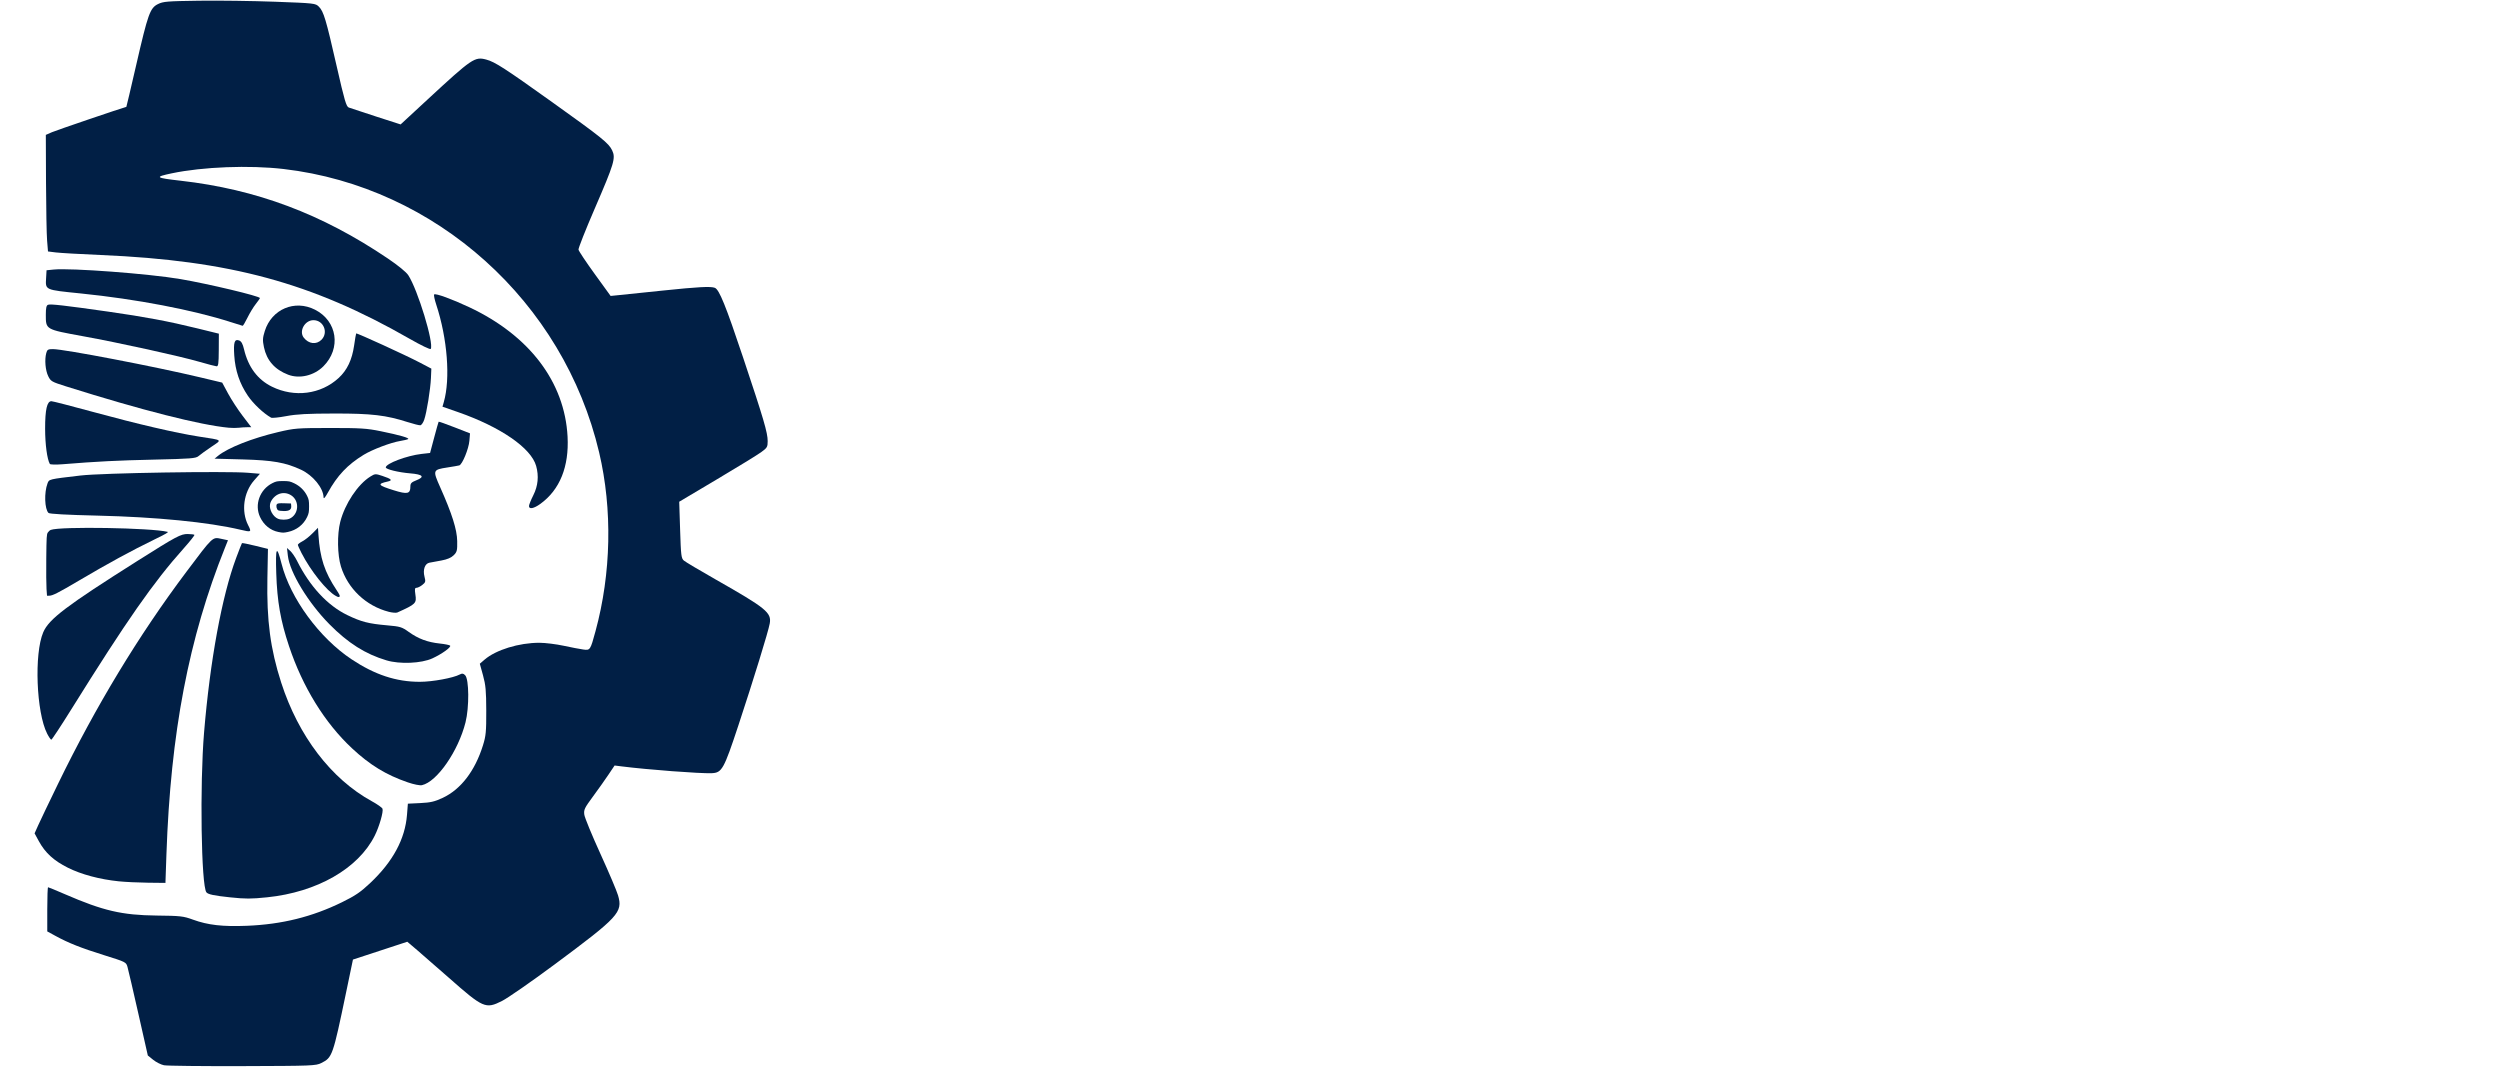 <?xml version="1.0" encoding="UTF-8" standalone="no"?>
<svg
   xmlns:dc="http://purl.org/dc/elements/1.1/"
   xmlns:cc="http://creativecommons.org/ns#"
   xmlns:rdf="http://www.w3.org/1999/02/22-rdf-syntax-ns#"
   xmlns:svg="http://www.w3.org/2000/svg"
   xmlns="http://www.w3.org/2000/svg"
   xmlns:sodipodi="http://sodipodi.sourceforge.net/DTD/sodipodi-0.dtd"
   xmlns:inkscape="http://www.inkscape.org/namespaces/inkscape"
   id="svg"
   width="400"
   height="170.833"
   viewBox="0, 0, 400,170.833"
   version="1.1"
   sodipodi:docname="tecnm_sintexto.svg"
   inkscape:version="1.0.2 (e86c870879, 2021-01-15)">
  <defs
     id="defs7" />
  <sodipodi:namedview
     pagecolor="#ffffff"
     bordercolor="#666666"
     borderopacity="1"
     objecttolerance="10"
     gridtolerance="10"
     guidetolerance="10"
     inkscape:pageopacity="0"
     inkscape:pageshadow="2"
     inkscape:window-width="1920"
     inkscape:window-height="1011"
     id="namedview5"
     showgrid="false"
     inkscape:zoom="4.3204224"
     inkscape:cx="45.3343"
     inkscape:cy="88.079733"
     inkscape:window-x="0"
     inkscape:window-y="32"
     inkscape:window-maximized="1"
     inkscape:current-layer="svg"
     inkscape:document-rotation="0" />
  <path
     style="fill:#011f45;stroke:none;stroke-width:0.231;fill-opacity:1"
     d="m 26.248,170.443 c -0.481,-0.096 -1.262,-0.488 -1.736,-0.871 l -0.862,-0.696 -1.512,-6.688 c -0.831,-3.678 -1.613,-7.042 -1.738,-7.474 -0.223,-0.776 -0.27,-0.799 -3.696,-1.869 -3.738,-1.167 -5.714,-1.949 -7.81,-3.092 l -1.331,-0.726 v -3.534 c 0,-1.944 0.058,-3.534 0.129,-3.534 0.071,0 1.295,0.505 2.72,1.123 6.098,2.644 9.105,3.344 14.627,3.405 3.853,0.043 4.291,0.092 5.828,0.652 2.4,0.875 4.749,1.144 8.638,0.987 5.591,-0.225 10.426,-1.423 15.219,-3.771 2.097,-1.027 2.968,-1.618 4.472,-3.033 3.669,-3.451 5.622,-7.065 5.927,-10.967 l 0.138,-1.767 1.997,-0.096 c 1.637,-0.078 2.282,-0.229 3.578,-0.835 2.897,-1.356 5.16,-4.304 6.433,-8.381 0.479,-1.533 0.541,-2.183 0.533,-5.555 -0.008,-3.207 -0.091,-4.116 -0.52,-5.671 l -0.511,-1.852 0.752,-0.649 c 1.825,-1.574 5.515,-2.71 8.785,-2.704 0.928,0.002 2.677,0.217 3.887,0.478 1.209,0.261 2.624,0.532 3.144,0.601 1.09,0.146 1.118,0.105 1.944,-2.934 C 97.798,91.734 98.008,81.502 95.867,72.406 90.186,48.262 69.746,29.892 45.393,27.043 39.904,26.401 32.445,26.688 27.481,27.732 c -2.806,0.59 -2.65,0.721 1.404,1.181 12.125,1.376 22.59,5.301 33.147,12.43 1.666,1.125 2.953,2.176 3.288,2.684 1.512,2.298 4.14,10.924 3.596,11.804 -0.08,0.13 -1.544,-0.574 -3.377,-1.624 C 49.877,45.234 36.793,41.684 16.128,40.802 12.881,40.664 9.652,40.479 8.952,40.392 L 7.679,40.234 7.536,38.498 C 7.457,37.543 7.379,33.346 7.362,29.172 L 7.332,21.582 8.316,21.15 C 8.998,20.85 19.297,17.343 20.216,17.098 c 0.021,-0.006 0.733,-3.031 1.582,-6.722 1.881,-8.176 2.207,-9.089 3.472,-9.721 0.835,-0.418 1.482,-0.471 6.597,-0.541 3.119,-0.043 8.58,0.031 12.136,0.163 6.369,0.238 6.474,0.249 7.022,0.798 0.759,0.759 1.136,2.022 2.839,9.499 1.264,5.55 1.535,6.474 1.945,6.633 0.262,0.102 2.234,0.751 4.383,1.443 l 3.906,1.258 4.277,-3.956 c 7.192,-6.651 7.582,-6.916 9.449,-6.414 1.369,0.369 2.974,1.406 10.506,6.79 7.981,5.705 9.069,6.58 9.617,7.736 0.587,1.236 0.334,2.08 -2.784,9.295 -1.469,3.399 -2.642,6.361 -2.605,6.582 0.036,0.221 1.208,1.979 2.604,3.906 l 2.538,3.504 1.397,-0.141 c 0.768,-0.078 3.897,-0.402 6.952,-0.72 5.674,-0.591 7.656,-0.696 8.325,-0.44 0.701,0.269 1.746,2.845 4.52,11.145 3.288,9.836 3.935,12.038 3.935,13.384 0,0.936 -0.08,1.072 -1.052,1.777 -0.578,0.42 -3.763,2.374 -7.077,4.342 l -6.025,3.579 0.144,4.513 c 0.132,4.142 0.183,4.546 0.611,4.91 0.257,0.218 2.517,1.562 5.023,2.987 8.166,4.643 9.018,5.336 8.704,7.087 -0.23,1.283 -2.605,8.999 -5.004,16.255 -2.335,7.065 -2.642,7.616 -4.276,7.682 -1.862,0.075 -10.234,-0.559 -14.463,-1.094 l -1.078,-0.136 -0.982,1.465 c -0.54,0.806 -1.656,2.38 -2.481,3.499 -1.356,1.839 -1.488,2.117 -1.383,2.903 0.064,0.478 1.222,3.292 2.572,6.252 1.351,2.961 2.624,5.961 2.829,6.667 0.784,2.698 0.109,3.431 -10.204,11.082 -3.692,2.739 -7.461,5.355 -8.377,5.814 -2.614,1.31 -2.986,1.146 -8.549,-3.767 -1.893,-1.672 -4.151,-3.642 -5.018,-4.378 l -1.575,-1.338 -4.348,1.427 -4.348,1.427 -1.097,5.265 c -2.118,10.162 -2.202,10.404 -3.956,11.283 -0.883,0.443 -1.424,0.464 -12.611,0.499 -6.429,0.02 -12.082,-0.042 -12.563,-0.138 z"
     id="path11" />
  <path
     style="fill:#011f45;fill-opacity:1;stroke-width:0.231"
     d="m 84.639,80.964 c 0,-0.195 0.312,-0.973 0.694,-1.729 0.751,-1.489 0.904,-3.056 0.454,-4.676 -0.799,-2.877 -5.692,-6.248 -12.525,-8.63 l -2.465,-0.859 0.21,-0.729 c 1.079,-3.746 0.581,-10.174 -1.211,-15.615 -0.265,-0.804 -0.413,-1.53 -0.329,-1.614 0.217,-0.217 2.856,0.743 5.626,2.047 9.613,4.525 15.26,11.962 15.719,20.702 0.253,4.807 -1.241,8.505 -4.344,10.752 -1.056,0.765 -1.83,0.913 -1.83,0.351 z"
     id="path836" />
  <path
     style="fill:#011f45;fill-opacity:1;stroke-width:0.231"
     d="m 62.188,97.884 c -3.625,-0.935 -6.543,-3.701 -7.636,-7.24 -0.571,-1.849 -0.623,-5.138 -0.113,-7.137 0.741,-2.903 2.815,-6.02 4.835,-7.269 0.731,-0.452 0.809,-0.455 1.896,-0.095 1.477,0.489 1.7,0.718 0.878,0.899 -1.75,0.386 -1.599,0.607 0.962,1.406 2.177,0.679 2.65,0.573 2.65,-0.595 0,-0.524 0.161,-0.694 0.948,-1.003 1.408,-0.553 1.067,-0.945 -0.967,-1.111 -1.861,-0.152 -3.916,-0.652 -3.916,-0.952 0,-0.619 3.38,-1.894 5.722,-2.159 l 1.365,-0.154 0.655,-2.463 c 0.36,-1.355 0.683,-2.496 0.716,-2.537 0.033,-0.04 1.176,0.363 2.54,0.896 l 2.479,0.969 -0.099,1.187 c -0.108,1.296 -1.14,3.804 -1.621,3.939 -0.165,0.046 -1.02,0.195 -1.898,0.33 -2.345,0.36 -2.371,0.432 -1.151,3.168 1.89,4.238 2.689,6.767 2.72,8.615 0.025,1.499 -0.032,1.732 -0.557,2.258 -0.397,0.398 -1.03,0.669 -1.967,0.842 -0.76,0.14 -1.62,0.299 -1.911,0.352 -0.734,0.135 -1.086,1.119 -0.799,2.232 0.205,0.794 0.172,0.917 -0.354,1.331 -0.319,0.251 -0.734,0.456 -0.922,0.456 -0.275,0 -0.311,0.207 -0.184,1.056 0.214,1.428 0.093,1.549 -2.883,2.892 -0.191,0.086 -0.816,0.036 -1.389,-0.112 z"
     id="path838" />
  <path
     style="fill:#011f45;fill-opacity:1;stroke-width:0.231"
     d="m 65.263,67.548 c -3.502,-1.123 -5.787,-1.392 -11.755,-1.384 -4.297,0.006 -6.042,0.1 -7.704,0.414 -1.182,0.223 -2.276,0.335 -2.43,0.247 -1.226,-0.691 -2.86,-2.235 -3.73,-3.524 -1.308,-1.938 -2.008,-4.02 -2.163,-6.428 -0.137,-2.133 0.04,-2.675 0.781,-2.396 0.355,0.134 0.575,0.531 0.784,1.418 0.669,2.836 2.168,4.843 4.464,5.973 3.609,1.777 7.832,1.227 10.67,-1.388 1.365,-1.258 2.147,-2.899 2.479,-5.203 0.147,-1.018 0.295,-1.885 0.33,-1.927 0.09,-0.107 7.96,3.496 10.175,4.659 l 1.852,0.972 -0.065,1.504 c -0.078,1.812 -0.676,5.515 -1.079,6.68 -0.16,0.463 -0.437,0.859 -0.616,0.88 -0.178,0.021 -1.075,-0.203 -1.994,-0.498 z"
     id="path840" />
  <path
     style="fill:#011f45;fill-opacity:1;stroke-width:0.231"
     d="m 46.091,59.948 c -2.137,-0.824 -3.415,-2.277 -3.858,-4.388 -0.234,-1.118 -0.215,-1.487 0.137,-2.605 1.101,-3.491 4.781,-5.052 8.028,-3.405 3.574,1.812 4.219,6.193 1.335,9.067 -1.493,1.488 -3.813,2.035 -5.642,1.331 z m 5.345,-5.585 c 1.148,-1.148 0.335,-3.135 -1.284,-3.135 -1.384,0 -2.36,1.755 -1.555,2.794 0.788,1.017 2.015,1.164 2.839,0.341 z"
     id="path842" />
  <path
     style="fill:#011f45;fill-opacity:1;stroke-width:0.231"
     d="M 36.959,51.548 C 30.874,49.584 21.817,47.853 12.887,46.948 7.121,46.363 7.266,46.428 7.377,44.476 l 0.071,-1.234 1.157,-0.116 c 2.715,-0.272 15.263,0.674 20.253,1.525 4.497,0.768 12.73,2.733 12.73,3.039 0,0.063 -0.301,0.494 -0.669,0.959 -0.368,0.465 -0.963,1.443 -1.321,2.174 -0.359,0.731 -0.708,1.319 -0.777,1.306 -0.069,-0.013 -0.907,-0.275 -1.861,-0.583 z"
     id="path844" />
  <path
     style="fill:#011f45;fill-opacity:1;stroke-width:0.231"
     d="M 31.982,57.911 C 28.729,56.969 19.264,54.886 13.234,53.787 7.279,52.701 7.332,52.731 7.332,50.385 c 0,-1.121 0.087,-1.52 0.355,-1.622 0.398,-0.153 2.659,0.105 9.624,1.097 5.864,0.836 9.681,1.552 14.221,2.67 l 3.485,0.858 -0.013,2.623 c -0.011,2.184 -0.071,2.619 -0.36,2.597 -0.191,-0.014 -1.389,-0.328 -2.662,-0.696 z"
     id="path846" />
  <path
     style="fill:#011f45;fill-opacity:1;stroke-width:0.231"
     d="M 36.612,68.438 C 32.014,68.005 22.717,65.643 10.572,61.822 8.272,61.099 8.119,61.011 7.714,60.185 7.26,59.26 7.115,57.552 7.401,56.494 c 0.149,-0.554 0.287,-0.637 1.061,-0.637 1.773,0 16.263,2.779 23.568,4.52 l 3.519,0.839 0.949,1.76 c 0.522,0.968 1.571,2.575 2.33,3.57 l 1.381,1.81 h -0.67 c -0.369,0 -0.97,0.038 -1.336,0.085 -0.366,0.047 -1.082,0.045 -1.591,-0.003 z"
     id="path848" />
  <path
     style="fill:#011f45;fill-opacity:1;stroke-width:0.231"
     d="M 7.973,74.229 C 7.54,73.479 7.221,71.092 7.219,68.587 7.216,65.528 7.524,64.187 8.228,64.193 c 0.207,0.002 3.238,0.783 6.735,1.736 7.08,1.93 13.238,3.361 16.904,3.928 3.88,0.6 3.702,0.446 1.916,1.657 -0.863,0.585 -1.777,1.246 -2.031,1.469 -0.408,0.358 -1.238,0.423 -7.059,0.554 -5.966,0.134 -9.074,0.292 -14.724,0.745 -1.033,0.083 -1.93,0.059 -1.995,-0.052 z"
     id="path850" />
  <path
     style="fill:#011f45;fill-opacity:1;stroke-width:0.231"
     d="M 38.463,84.755 C 33.369,83.548 24.966,82.719 15.599,82.499 10.682,82.383 7.922,82.232 7.759,82.069 7.136,81.445 7.047,78.817 7.601,77.348 c 0.26,-0.689 0.148,-0.662 5.286,-1.266 3.445,-0.405 23.291,-0.729 26.786,-0.438 l 1.917,0.16 -0.915,1.039 c -1.708,1.94 -2.112,4.954 -0.966,7.201 0.565,1.107 0.523,1.13 -1.247,0.711 z"
     id="path852" />
  <path
     style="fill:#011f45;fill-opacity:1;stroke-width:0.231"
     d="m 51.771,79.582 c -0.03,-1.492 -1.695,-3.536 -3.607,-4.427 -2.478,-1.155 -4.529,-1.517 -9.34,-1.647 l -4.5,-0.122 0.566,-0.458 c 1.592,-1.289 5.44,-2.809 9.602,-3.792 2.632,-0.622 3.042,-0.654 8.323,-0.658 4.865,-0.004 5.871,0.061 8.101,0.517 3.054,0.625 4.668,1.091 4.379,1.264 -0.117,0.07 -0.681,0.203 -1.254,0.296 -1.508,0.245 -4.469,1.366 -5.859,2.218 -2.586,1.585 -4.213,3.305 -5.731,6.059 -0.432,0.784 -0.672,1.049 -0.678,0.75 z"
     id="path854" />
  <path
     style="fill:#011f45;fill-opacity:1;stroke-width:0.231"
     d="m 36.826,143.576 c -2.577,-0.272 -3.524,-0.471 -3.796,-0.799 -0.838,-1.009 -1.078,-17.208 -0.379,-25.583 0.959,-11.501 2.854,-21.808 5.133,-27.924 0.468,-1.255 0.885,-2.32 0.929,-2.368 0.043,-0.047 0.997,0.141 2.119,0.418 l 2.04,0.504 -0.089,4.716 c -0.127,6.731 0.476,11.292 2.203,16.659 2.755,8.562 8.003,15.436 14.503,18.997 0.87,0.477 1.64,1.017 1.71,1.202 0.176,0.459 -0.515,2.858 -1.242,4.309 -2.637,5.268 -9.231,9.044 -17.229,9.864 -2.569,0.264 -3.445,0.264 -5.902,0.005 z"
     id="path856" />
  <path
     style="fill:#011f45;fill-opacity:1;stroke-width:0.231"
     d="m 65.241,125.175 c -3.468,-1.192 -6.058,-2.774 -8.923,-5.449 -4.361,-4.073 -7.886,-9.79 -10.073,-16.338 -1.355,-4.056 -1.902,-7.178 -2.044,-11.654 -0.135,-4.27 0.064,-4.615 0.859,-1.496 1.403,5.499 6.043,11.827 11.18,15.244 3.725,2.479 7.144,3.608 10.924,3.608 2.024,0 5.35,-0.611 6.408,-1.177 0.372,-0.199 0.555,-0.173 0.851,0.123 0.633,0.633 0.668,5.134 0.058,7.546 -1.167,4.615 -4.56,9.506 -6.969,10.045 -0.334,0.075 -1.293,-0.116 -2.27,-0.452 z"
     id="path858" />
  <path
     style="fill:#011f45;fill-opacity:1;stroke-width:0.231"
     d="m 61.841,105.659 c -3.404,-1.02 -6.149,-2.759 -9.146,-5.794 -3.396,-3.44 -6.331,-8.279 -6.636,-10.943 l -0.142,-1.24 0.522,0.463 c 0.287,0.255 0.783,0.984 1.102,1.62 2.033,4.06 4.864,7.115 8.007,8.638 2.25,1.09 3.418,1.391 6.414,1.651 2.071,0.18 2.334,0.26 3.435,1.051 1.529,1.098 2.993,1.647 4.954,1.856 0.861,0.092 1.615,0.247 1.676,0.345 0.164,0.265 -1.328,1.331 -2.84,2.03 -1.753,0.81 -5.21,0.962 -7.345,0.322 z"
     id="path860" />
  <path
     style="fill:#011f45;fill-opacity:1;stroke-width:0.231"
     d="m 19.021,141.013 c -3.079,-0.316 -6.017,-1.102 -8.177,-2.186 -2.255,-1.132 -3.611,-2.374 -4.633,-4.245 l -0.679,-1.244 0.584,-1.303 c 0.321,-0.716 1.748,-3.698 3.172,-6.626 6.037,-12.42 12.897,-23.753 20.527,-33.909 4.277,-5.693 4.17,-5.592 5.572,-5.292 l 1.089,0.233 -0.481,1.199 C 30.192,102.109 27.302,117.242 26.629,136.694 l -0.158,4.571 -2.799,-0.031 c -1.539,-0.017 -3.632,-0.116 -4.651,-0.221 z"
     id="path862" />
  <path
     style="fill:#011f45;fill-opacity:1;stroke-width:0.231"
     d="M 7.541,117.381 C 5.81,113.988 5.449,104.59 6.918,101.165 7.829,99.04 10.602,96.94 22.03,89.72 c 6.193,-3.913 6.905,-4.293 8.019,-4.277 0.518,0.007 0.994,0.066 1.058,0.13 0.064,0.064 -0.703,1.034 -1.705,2.155 -4.866,5.443 -9.143,11.57 -18.026,25.82 -1.647,2.642 -3.072,4.803 -3.167,4.803 -0.095,0 -0.396,-0.436 -0.668,-0.97 z"
     id="path864" />
  <path
     style="fill:#011f45;fill-opacity:1;stroke-width:0.116"
     d="m 53.733,95.349 c -1.441,-0.77 -4.011,-3.982 -5.49,-6.862 -0.322,-0.627 -0.586,-1.22 -0.586,-1.317 0,-0.099 0.318,-0.344 0.723,-0.558 0.439,-0.231 1.072,-0.731 1.61,-1.272 l 0.887,-0.891 0.074,1.12 c 0.249,3.747 0.972,5.946 2.916,8.869 0.44,0.661 0.572,0.946 0.47,1.011 -0.186,0.118 -0.199,0.116 -0.605,-0.101 z"
     id="path866" />
  <path
     style="fill:#011f45;fill-opacity:1;stroke-width:0.116"
     d="m 7.443,94.241 c -0.043,-0.589 -0.061,-2.791 -0.04,-4.895 0.035,-3.45 0.059,-3.856 0.247,-4.142 0.115,-0.175 0.331,-0.365 0.481,-0.422 1.514,-0.576 16.049,-0.335 18.678,0.31 0.216,0.053 -0.23,0.312 -2.141,1.245 -3.753,1.833 -7.332,3.782 -12.064,6.573 -3.314,1.954 -4.193,2.402 -4.718,2.402 l -0.365,9.1e-5 z"
     id="path868" />
  <path
     style="fill:#011f45;fill-opacity:1;stroke-width:0.116"
     d="m 44.548,85.119 c -1.276,-0.251 -2.343,-1.119 -2.939,-2.391 -0.925,-1.976 -0.047,-4.402 1.958,-5.416 0.598,-0.302 0.794,-0.341 1.717,-0.342 0.928,-5.63e-4 1.124,0.039 1.794,0.359 0.903,0.432 1.635,1.147 2.059,2.012 0.27,0.549 0.313,0.781 0.313,1.679 0,0.884 -0.046,1.14 -0.305,1.692 -0.583,1.243 -1.701,2.114 -3.086,2.404 -0.687,0.144 -0.798,0.144 -1.512,0.004 z m 1.753,-2.118 c 1.502,-0.643 1.683,-2.826 0.309,-3.735 -0.657,-0.435 -1.443,-0.492 -2.139,-0.155 -0.612,0.296 -1.15,0.96 -1.262,1.559 -0.159,0.847 0.454,1.977 1.263,2.329 0.46,0.2 1.363,0.201 1.829,0.002 z"
     id="path870" />
  <path
     style="fill:#011f45;fill-opacity:1;stroke-width:0.116"
     d="m 44.513,81.652 c -0.261,-0.152 -0.388,-0.767 -0.204,-0.988 0.112,-0.135 0.374,-0.166 1.196,-0.14 l 1.053,0.033 0.036,0.369 c 0.058,0.597 -0.287,0.847 -1.164,0.842 -0.398,-0.002 -0.81,-0.054 -0.917,-0.116 z"
     id="path872" />
</svg>

